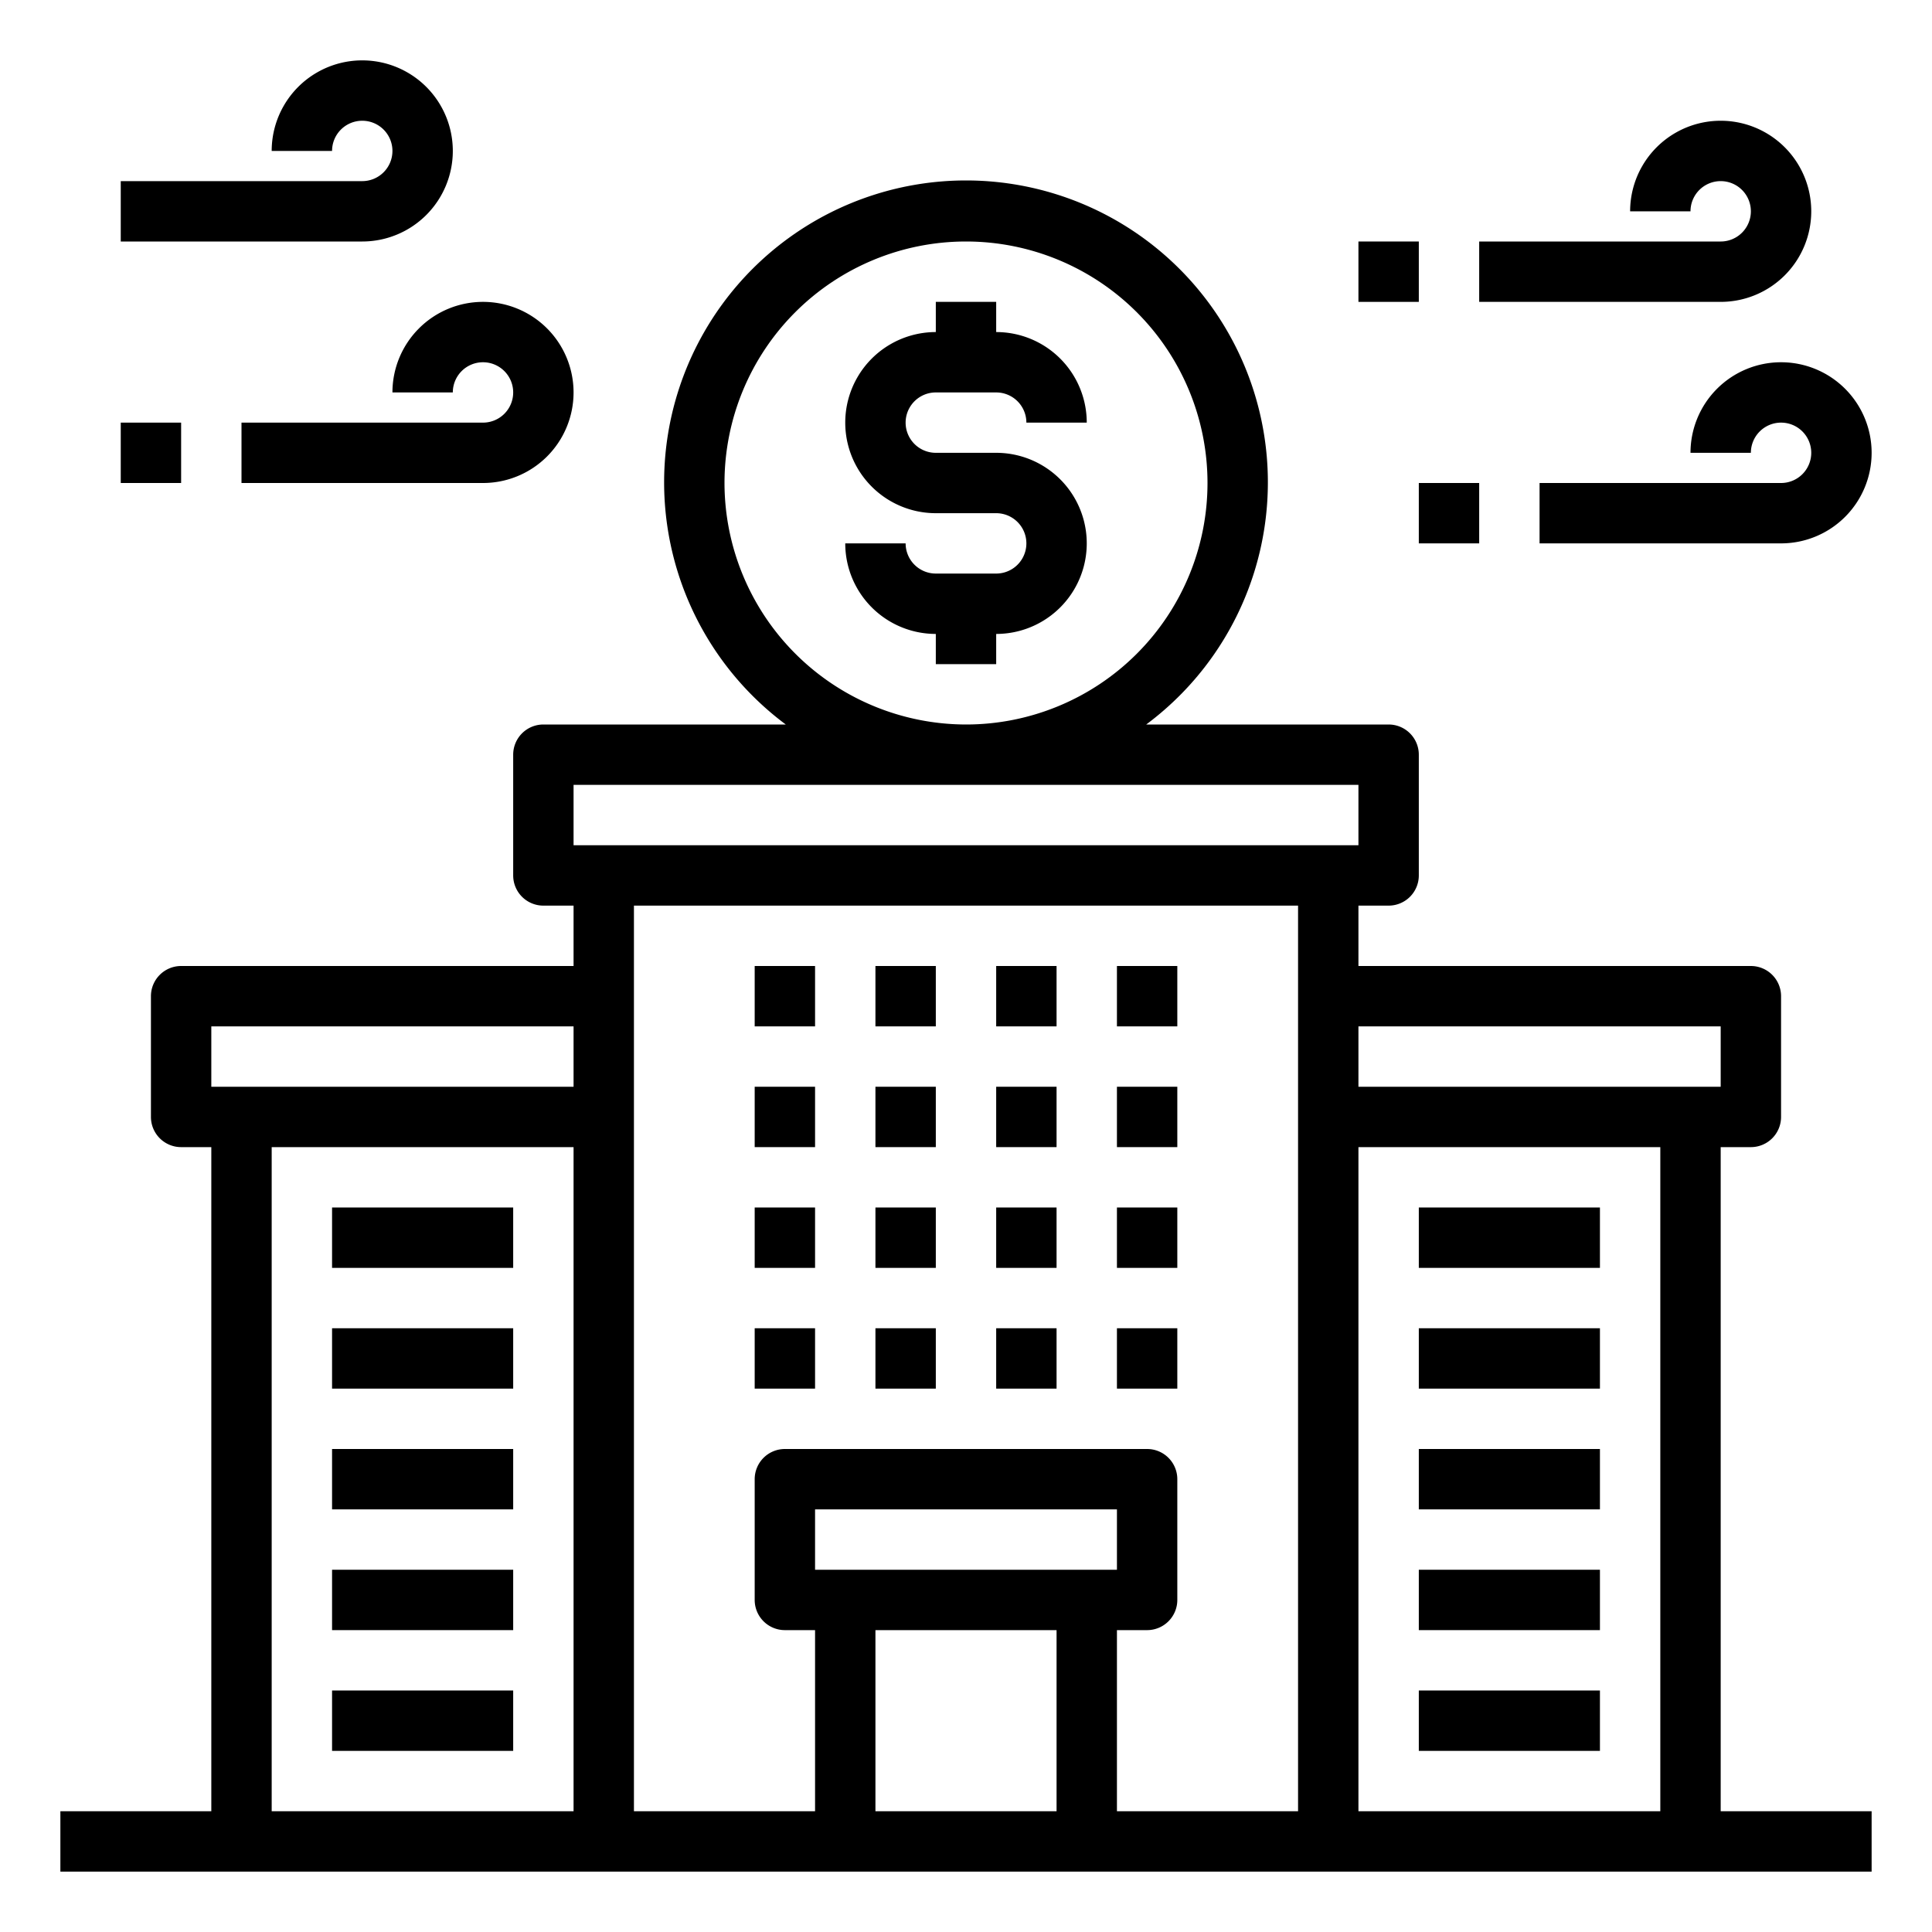 <svg xmlns="http://www.w3.org/2000/svg" viewBox="0 0 64 64" x="0px" y="0px"><g><path d="M57,60V38h1a1,1,0,0,0,1-1V33a1,1,0,0,0-1-1H45V30h1a1,1,0,0,0,1-1V25a1,1,0,0,0-1-1H37.97a10,10,0,1,0-11.94,0H18a1,1,0,0,0-1,1v4a1,1,0,0,0,1,1h1v2H6a1,1,0,0,0-1,1v4a1,1,0,0,0,1,1H7V60H2v2H62V60ZM19,60H9V38H19Zm0-24H7V34H19Zm5-20a8,8,0,1,1,8,8A8.011,8.011,0,0,1,24,16ZM19,26H45v2H19ZM35,60H29V54h6Zm-8-8V50H37v2Zm16,8H37V54h1a1,1,0,0,0,1-1V49a1,1,0,0,0-1-1H26a1,1,0,0,0-1,1v4a1,1,0,0,0,1,1h1v6H21V30H43Zm12,0H45V38H55ZM45,36V34H57v2Z"></path><rect x="25" y="32" width="2" height="2"></rect><rect x="29" y="32" width="2" height="2"></rect><rect x="33" y="32" width="2" height="2"></rect><rect x="37" y="32" width="2" height="2"></rect><rect x="25" y="36" width="2" height="2"></rect><rect x="29" y="36" width="2" height="2"></rect><rect x="33" y="36" width="2" height="2"></rect><rect x="37" y="36" width="2" height="2"></rect><rect x="25" y="40" width="2" height="2"></rect><rect x="29" y="40" width="2" height="2"></rect><rect x="33" y="40" width="2" height="2"></rect><rect x="37" y="40" width="2" height="2"></rect><rect x="25" y="44" width="2" height="2"></rect><rect x="29" y="44" width="2" height="2"></rect><rect x="33" y="44" width="2" height="2"></rect><rect x="37" y="44" width="2" height="2"></rect><rect x="47" y="40" width="6" height="2"></rect><rect x="47" y="44" width="6" height="2"></rect><rect x="47" y="48" width="6" height="2"></rect><rect x="47" y="52" width="6" height="2"></rect><rect x="47" y="56" width="6" height="2"></rect><rect x="11" y="40" width="6" height="2"></rect><rect x="11" y="44" width="6" height="2"></rect><rect x="11" y="48" width="6" height="2"></rect><rect x="11" y="52" width="6" height="2"></rect><rect x="11" y="56" width="6" height="2"></rect><path d="M31,13h2a1,1,0,0,1,1,1h2a3,3,0,0,0-3-3V10H31v1a3,3,0,0,0,0,6h2a1,1,0,0,1,0,2H31a1,1,0,0,1-1-1H28a3,3,0,0,0,3,3v1h2V21a3,3,0,0,0,0-6H31a1,1,0,0,1,0-2Z"></path><path d="M15,5A3,3,0,0,0,9,5h2a1,1,0,1,1,1,1H4V8h8A3,3,0,0,0,15,5Z"></path><path d="M60,7a3,3,0,0,0-6,0h2a1,1,0,1,1,1,1H49v2h8A3,3,0,0,0,60,7Z"></path><path d="M56,15h2a1,1,0,1,1,1,1H51v2h8a3,3,0,1,0-3-3Z"></path><path d="M13,13h2a1,1,0,1,1,1,1H8v2h8a3,3,0,1,0-3-3Z"></path><rect x="4" y="14" width="2" height="2"></rect><rect x="45" y="8" width="2" height="2"></rect><rect x="47" y="16" width="2" height="2"></rect></g></svg>